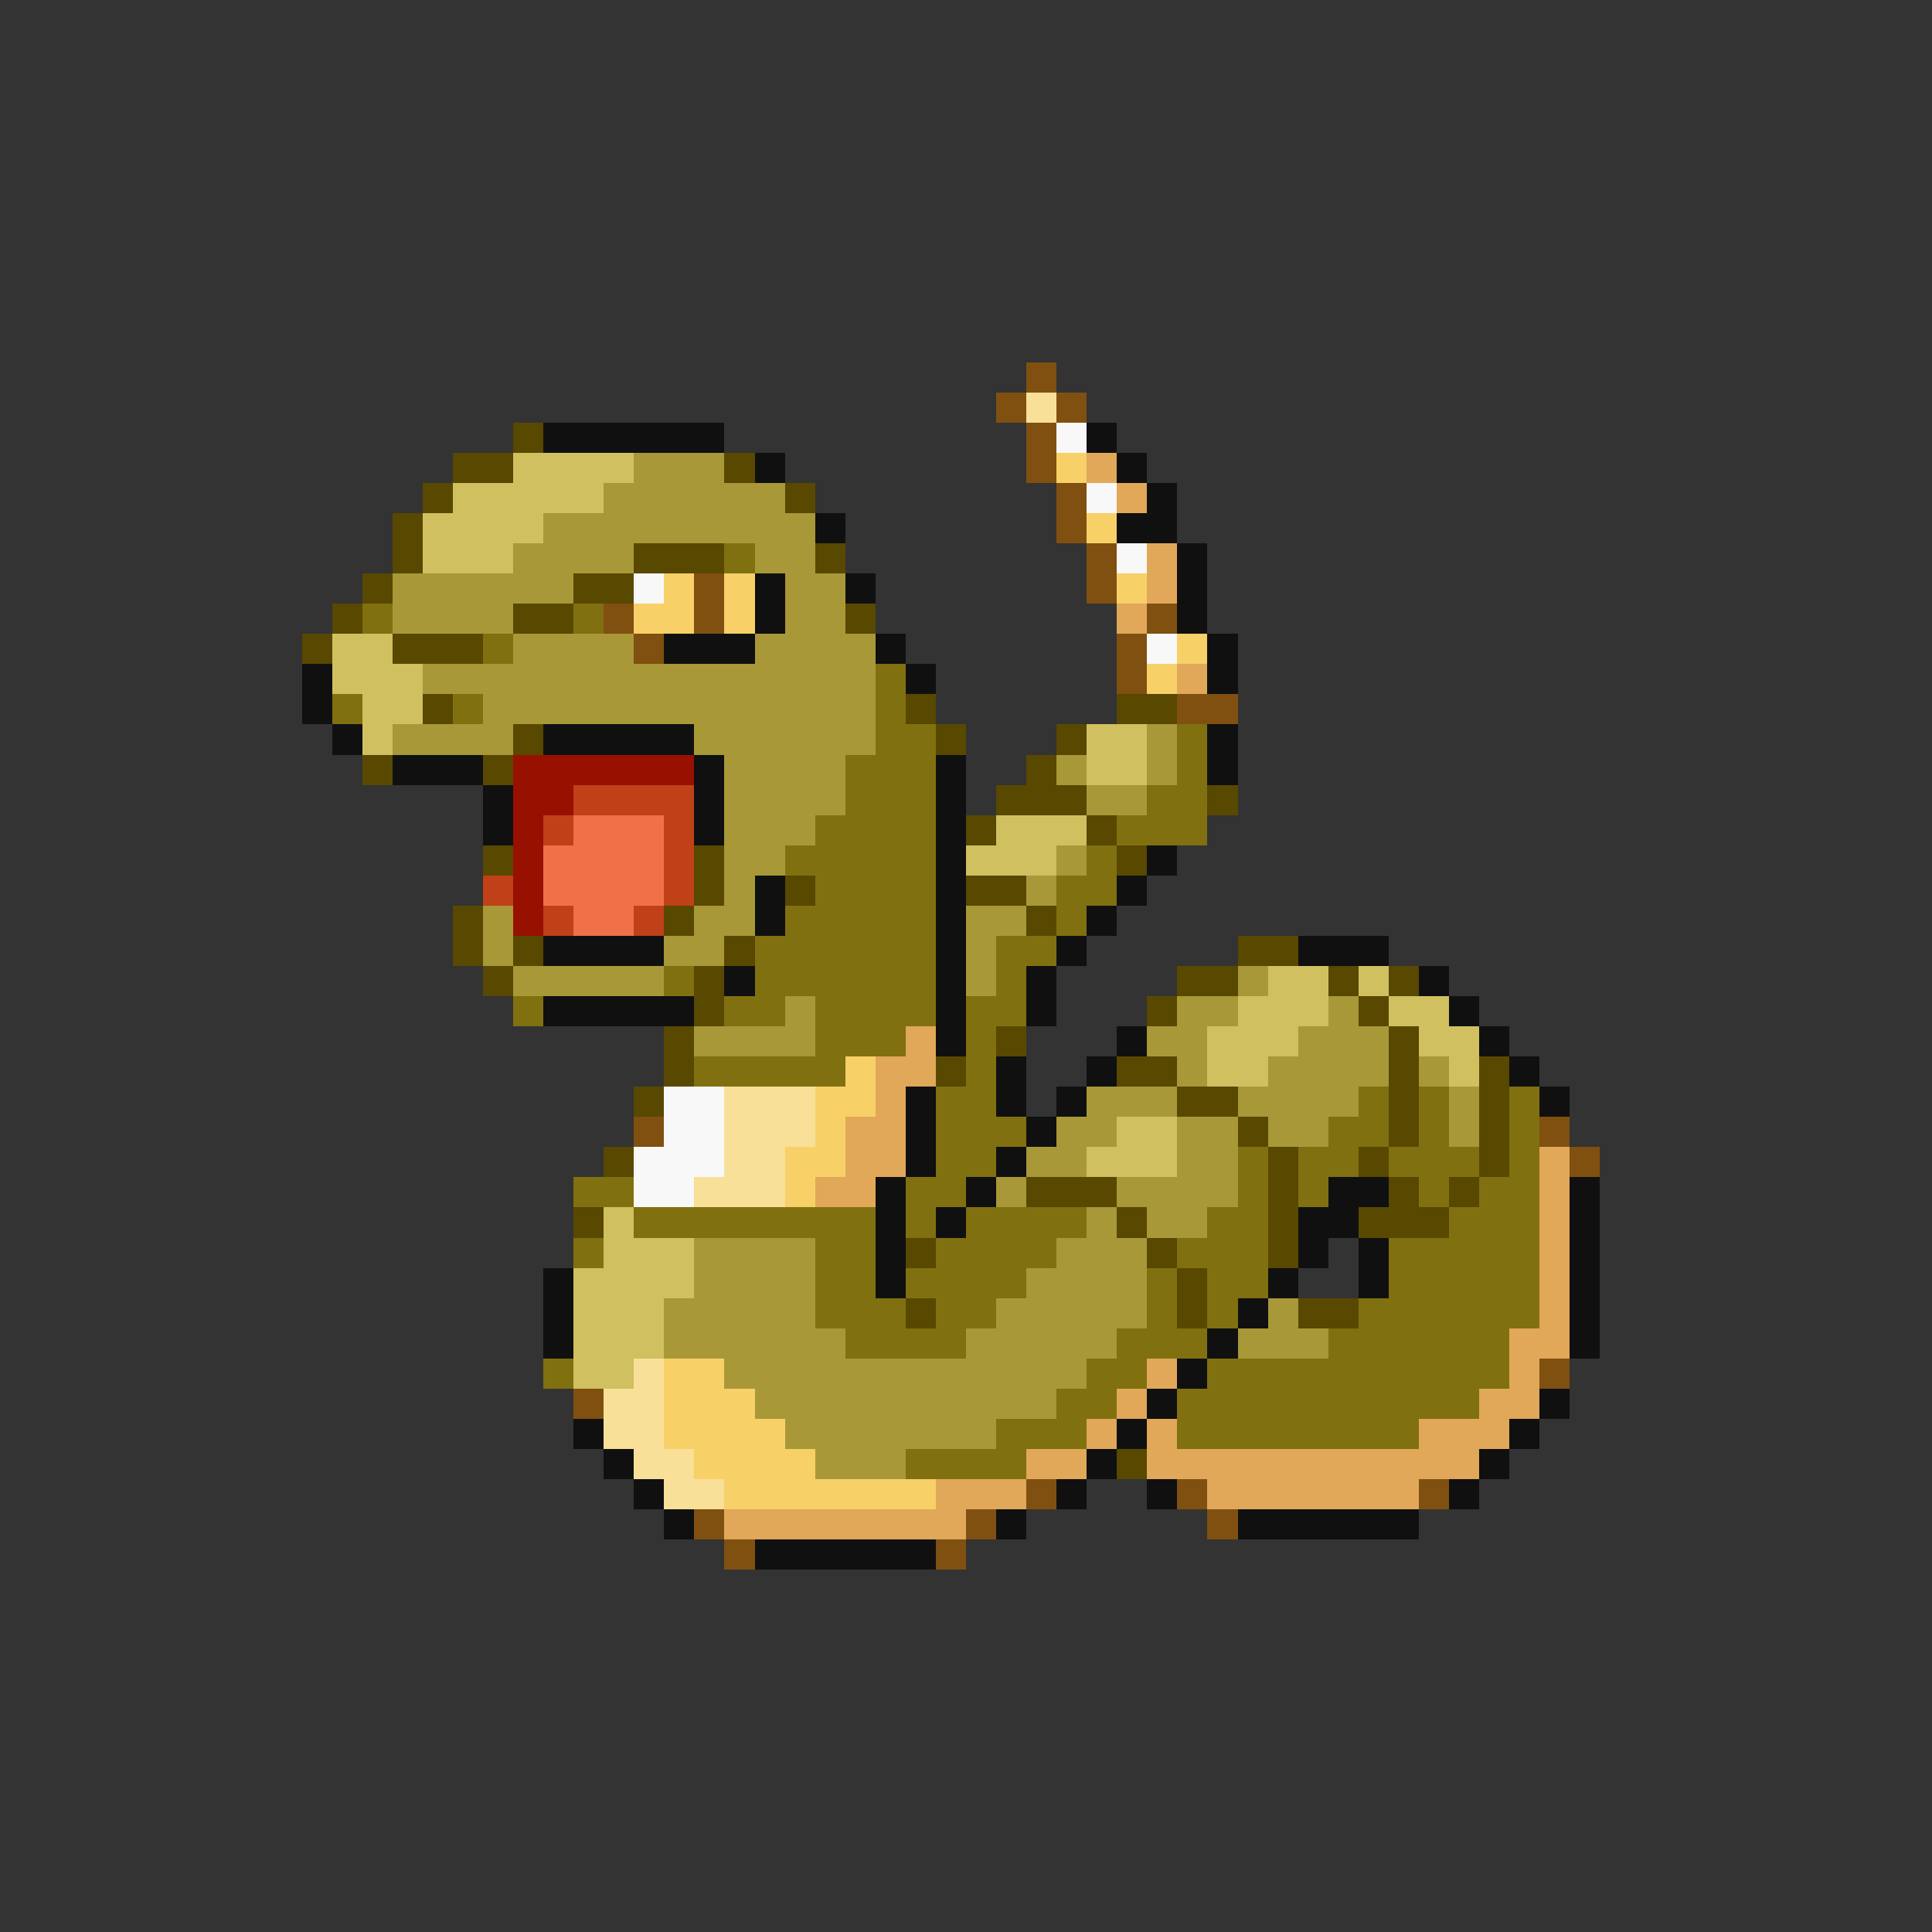 <svg xmlns="http://www.w3.org/2000/svg" viewBox="0 -0.5 64 64" shape-rendering="crispEdges">
<rect x="0" y="-0.5" width="64" height="64" fill="#333333" stroke="none"/>
<path stroke="#805010" d="M34 12h1M33 13h1M35 13h1M34 14h1M34 15h1M35 16h1M35 17h1M36 18h1M23 19h1M36 19h1M20 20h1M23 20h1M38 20h1M21 21h1M37 21h1M37 22h1M39 23h2M21 37h1M51 37h1M52 38h1M51 45h1M19 46h1M34 49h1M39 49h1M47 49h1M23 50h1M32 50h1M40 50h1M24 51h1M31 51h1" />
<path stroke="#f8e098" d="M34 13h1M24 36h3M24 37h3M24 38h2M23 39h3M21 45h1M20 46h2M20 47h2M21 48h2M22 49h2" />
<path stroke="#584800" d="M17 14h1M15 15h2M24 15h1M14 16h1M26 16h1M13 17h1M13 18h1M21 18h3M27 18h1M12 19h1M19 19h2M11 20h1M17 20h2M28 20h1M10 21h1M13 21h3M14 23h1M30 23h1M37 23h2M17 24h1M31 24h1M35 24h1M12 25h1M16 25h1M34 25h1M33 26h3M40 26h1M32 27h1M36 27h1M16 28h1M23 28h1M37 28h1M23 29h1M26 29h1M32 29h2M15 30h1M22 30h1M34 30h1M15 31h1M17 31h1M24 31h1M41 31h2M16 32h1M23 32h1M39 32h2M44 32h1M46 32h1M23 33h1M38 33h1M45 33h1M22 34h1M33 34h1M46 34h1M22 35h1M31 35h1M37 35h2M46 35h1M49 35h1M21 36h1M39 36h2M46 36h1M49 36h1M41 37h1M46 37h1M49 37h1M20 38h1M42 38h1M45 38h1M49 38h1M34 39h3M42 39h1M46 39h1M48 39h1M19 40h1M37 40h1M42 40h1M45 40h3M30 41h1M38 41h1M42 41h1M39 42h1M30 43h1M39 43h1M43 43h2M37 48h1" />
<path stroke="#101010" d="M18 14h6M36 14h1M25 15h1M37 15h1M38 16h1M27 17h1M37 17h2M39 18h1M25 19h1M28 19h1M39 19h1M25 20h1M39 20h1M22 21h3M29 21h1M40 21h1M10 22h1M30 22h1M40 22h1M10 23h1M11 24h1M18 24h5M40 24h1M13 25h3M23 25h1M31 25h1M40 25h1M16 26h1M23 26h1M31 26h1M16 27h1M23 27h1M31 27h1M31 28h1M38 28h1M25 29h1M31 29h1M37 29h1M25 30h1M31 30h1M36 30h1M18 31h4M31 31h1M35 31h1M43 31h3M24 32h1M31 32h1M34 32h1M47 32h1M18 33h5M31 33h1M34 33h1M48 33h1M31 34h1M37 34h1M49 34h1M33 35h1M36 35h1M50 35h1M30 36h1M33 36h1M35 36h1M51 36h1M30 37h1M34 37h1M30 38h1M33 38h1M29 39h1M32 39h1M44 39h2M52 39h1M29 40h1M31 40h1M43 40h2M52 40h1M29 41h1M43 41h1M45 41h1M52 41h1M18 42h1M29 42h1M42 42h1M45 42h1M52 42h1M18 43h1M41 43h1M52 43h1M18 44h1M40 44h1M52 44h1M39 45h1M38 46h1M51 46h1M19 47h1M37 47h1M50 47h1M20 48h1M36 48h1M49 48h1M21 49h1M35 49h1M38 49h1M48 49h1M22 50h1M33 50h1M41 50h6M25 51h6" />
<path stroke="#f8f8f8" d="M35 14h1M36 16h1M37 18h1M21 19h1M38 21h1M22 36h2M22 37h2M21 38h3M21 39h2" />
<path stroke="#d0c060" d="M17 15h4M15 16h5M14 17h4M14 18h3M11 21h2M11 22h3M12 23h2M12 24h1M36 24h2M36 25h2M33 27h3M32 28h3M42 32h2M45 32h1M41 33h3M46 33h2M40 34h3M47 34h2M40 35h2M48 35h1M37 37h2M36 38h3M20 40h1M20 41h3M19 42h4M19 43h3M19 44h3M19 45h2" />
<path stroke="#a89838" d="M21 15h3M20 16h6M18 17h9M17 18h4M25 18h2M13 19h6M26 19h2M13 20h4M26 20h2M17 21h4M25 21h4M14 22h15M16 23h13M13 24h4M23 24h6M38 24h1M24 25h4M35 25h1M38 25h1M24 26h4M36 26h2M24 27h3M24 28h2M35 28h1M24 29h1M34 29h1M16 30h1M23 30h2M32 30h2M16 31h1M22 31h2M32 31h1M17 32h5M32 32h1M41 32h1M26 33h1M39 33h2M44 33h1M23 34h4M38 34h2M43 34h3M39 35h1M42 35h4M47 35h1M36 36h3M41 36h4M48 36h1M35 37h2M39 37h2M42 37h2M48 37h1M34 38h2M39 38h2M33 39h1M37 39h4M36 40h1M38 40h2M23 41h4M35 41h3M23 42h4M34 42h4M22 43h5M33 43h5M42 43h1M22 44h6M32 44h5M41 44h3M24 45h12M25 46h10M26 47h7M27 48h3" />
<path stroke="#f8d068" d="M35 15h1M36 17h1M22 19h1M24 19h1M37 19h1M21 20h2M24 20h1M39 21h1M38 22h1M28 35h1M27 36h2M27 37h1M26 38h2M26 39h1M22 45h2M22 46h3M22 47h4M23 48h4M24 49h7" />
<path stroke="#e0a858" d="M36 15h1M37 16h1M38 18h1M38 19h1M37 20h1M39 22h1M30 34h1M29 35h2M29 36h1M28 37h2M28 38h2M51 38h1M27 39h2M51 39h1M51 40h1M51 41h1M51 42h1M51 43h1M50 44h2M38 45h1M50 45h1M37 46h1M49 46h2M36 47h1M38 47h1M47 47h3M34 48h2M38 48h11M31 49h3M40 49h7M24 50h8" />
<path stroke="#807010" d="M24 18h1M12 20h1M19 20h1M16 21h1M29 22h1M11 23h1M15 23h1M29 23h1M29 24h2M39 24h1M28 25h3M39 25h1M28 26h3M38 26h2M27 27h4M37 27h3M26 28h5M36 28h1M27 29h4M35 29h2M26 30h5M35 30h1M25 31h6M33 31h2M22 32h1M25 32h6M33 32h1M17 33h1M24 33h2M27 33h4M32 33h2M27 34h3M32 34h1M23 35h5M32 35h1M31 36h2M45 36h1M47 36h1M50 36h1M31 37h3M44 37h2M47 37h1M50 37h1M31 38h2M41 38h1M43 38h2M46 38h3M50 38h1M19 39h2M30 39h2M41 39h1M43 39h1M47 39h1M49 39h2M21 40h8M30 40h1M32 40h4M40 40h2M48 40h3M19 41h1M27 41h2M31 41h4M39 41h3M46 41h5M27 42h2M30 42h4M38 42h1M40 42h2M46 42h5M27 43h3M31 43h2M38 43h1M40 43h1M45 43h6M28 44h4M37 44h3M44 44h6M18 45h1M36 45h2M40 45h10M35 46h2M39 46h10M33 47h3M39 47h8M30 48h4" />
<path stroke="#981000" d="M17 25h6M17 26h2M17 27h1M17 28h1M17 29h1M17 30h1" />
<path stroke="#c04018" d="M19 26h4M18 27h1M22 27h1M22 28h1M16 29h1M22 29h1M18 30h1M21 30h1" />
<path stroke="#f07048" d="M19 27h3M18 28h4M18 29h4M19 30h2" />
</svg>
